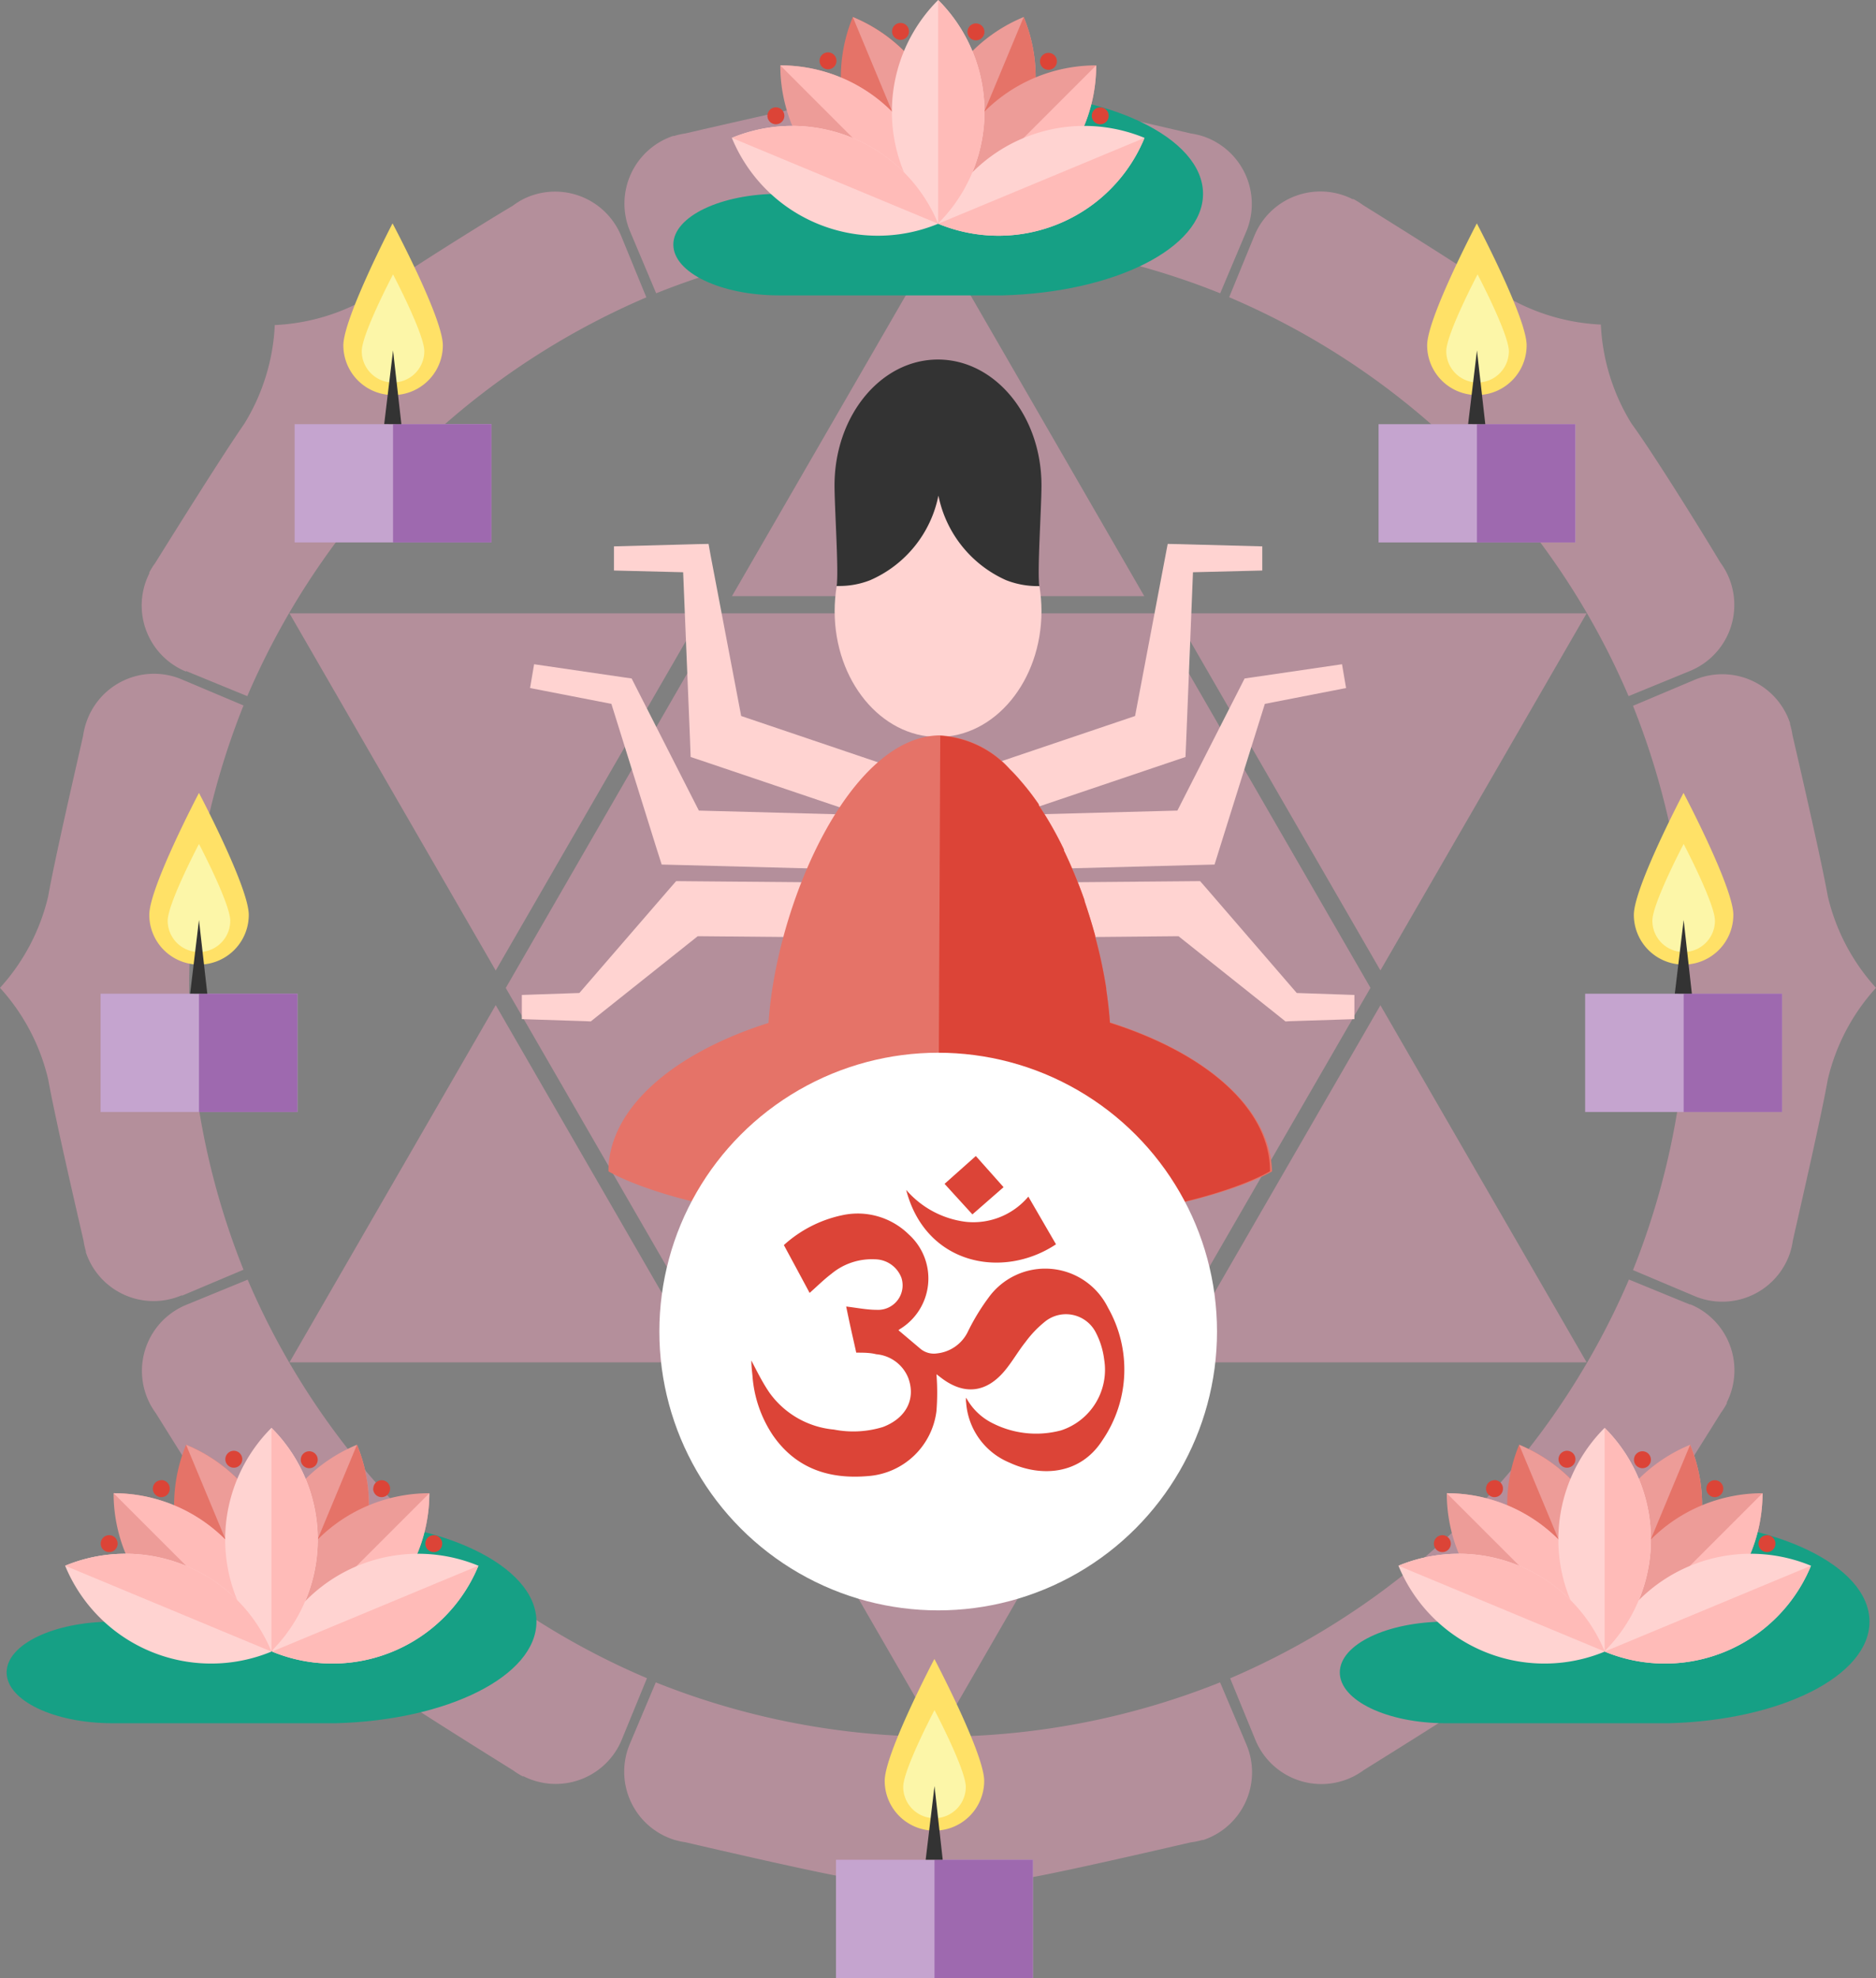 <svg xmlns="http://www.w3.org/2000/svg" viewBox="9.5367431640625e-7 0 152.93 161.25"><rect x="9.5367431640625e-7" y="0" width="152.93" height="161.25" fill="#808080" stroke="none"/><title>Depositphotos_60561303_02</title><g data-name="Layer 2"><g data-name="Layer 1" style="isolation:isolate"><path d="M57.22 111.06L40.41 81.94 23.6 111.06zm55.31-29.11l-16.81 29.11h33.62zM57.22 50H23.6l16.81 29.12zm36.05 62.46h-33.6l16.8 29.11zM95.72 50l16.81 29.11L129.34 50zm16 30.53L94.09 50H58.85L41.23 80.54l17.62 30.52h35.24zM53.49 23.91a61.39 61.39 0 0 1 23-4.42L59.67 48.6h33.61L76.47 19.49a61.39 61.39 0 0 1 23 4.42l2.11-5a5.82 5.82 0 0 0-3.51-7.8 6.22 6.22 0 0 0-1-.23C94.1 10.18 87 8.53 83.95 8a16.8 16.8 0 0 1-7.47-3.93A16.8 16.8 0 0 1 69 8c-3 .54-10.15 2.19-13.14 2.88a5.73 5.73 0 0 0-.89.2h-.09a5.82 5.82 0 0 0-3.51 7.8zM15.16 54.7l5 2.05a61.92 61.92 0 0 1 32.53-32.51l-2.05-5a5.82 5.82 0 0 0-8-3 6.22 6.22 0 0 0-.85.54C39.19 18.32 33 22.2 30.47 24a16.8 16.8 0 0 1-8.07 2.5 16.8 16.8 0 0 1-2.5 8.07c-1.75 2.52-5.63 8.73-7.25 11.33a5.74 5.74 0 0 0-.48.77v.08a5.82 5.82 0 0 0 3 8zm-.31 50.92l5-2.11a61.92 61.92 0 0 1 0-46l-5-2.11A5.82 5.82 0 0 0 7 59a6.22 6.22 0 0 0-.23 1c-.65 2.9-2.3 10-2.84 13.06A16.8 16.8 0 0 1 0 80.53 16.8 16.8 0 0 1 3.93 88c.54 3 2.19 10.15 2.88 13.14A5.74 5.74 0 0 0 7 102v.09a5.82 5.82 0 0 0 7.8 3.51zm18.46 18.08a61.39 61.39 0 0 1-13.12-19.38l-5 2.05a5.82 5.82 0 0 0-3 8 6.2 6.2 0 0 0 .53.86c1.59 2.55 5.46 8.77 7.22 11.28a16.8 16.8 0 0 1 2.5 8.07 16.8 16.8 0 0 1 8.07 2.5c2.52 1.75 8.73 5.63 11.33 7.25a5.75 5.75 0 0 0 .77.48h.08a5.82 5.82 0 0 0 8-3l2.05-5a61.39 61.39 0 0 1-19.43-13.11zm66.15 13.45a61.92 61.92 0 0 1-46 0l-2.11 5a5.82 5.82 0 0 0 3.51 7.8 6.22 6.22 0 0 0 1 .23c2.93.68 10.06 2.33 13.08 2.87a16.8 16.8 0 0 1 7.53 3.95 16.8 16.8 0 0 1 7.47-3.93c3-.54 10.15-2.19 13.14-2.88A5.74 5.74 0 0 0 98 150h.09a5.82 5.82 0 0 0 3.51-7.8zm38.33-30.79l-5-2.05a61.92 61.92 0 0 1-32.51 32.51l2.05 5a5.82 5.82 0 0 0 8 3 6.2 6.2 0 0 0 .86-.53c2.55-1.59 8.77-5.46 11.28-7.22a16.8 16.8 0 0 1 8.07-2.5 16.8 16.8 0 0 1 2.5-8.07c1.75-2.52 5.63-8.73 7.25-11.33a5.75 5.75 0 0 0 .48-.77v-.08a5.82 5.82 0 0 0-3-8zM149 73.06c-.54-3-2.19-10.15-2.88-13.14a5.74 5.74 0 0 0-.2-.89v-.09a5.82 5.82 0 0 0-7.8-3.51l-5 2.11a61.92 61.92 0 0 1 0 46l5 2.11a5.82 5.82 0 0 0 7.8-3.51 6.22 6.22 0 0 0 .23-1C146.82 98.16 148.47 91 149 88a16.8 16.8 0 0 1 3.93-7.47 16.8 16.8 0 0 1-3.93-7.47zm-29.36-35.69a61.39 61.39 0 0 1 13.12 19.38l5-2.05a5.82 5.82 0 0 0 3-8 6.21 6.21 0 0 0-.53-.86c-1.55-2.59-5.43-8.84-7.23-11.31a16.8 16.8 0 0 1-2.5-8.07 16.8 16.8 0 0 1-8.07-2.5c-2.52-1.75-8.73-5.63-11.33-7.25a5.75 5.75 0 0 0-.77-.48h-.08a5.82 5.82 0 0 0-8 3l-2.05 5a61.39 61.39 0 0 1 19.44 13.14z" style="mix-blend-mode:multiply" fill="#d799ae" opacity=".6"/><path d="M43.73 132.2c0-4.57-7.73-8.28-17.27-8.28s-17.28 3.71-17.28 8.28c-4.77 0-8.64 1.85-8.64 4.14s3.87 4.14 8.64 4.14h18.2c9.11-.24 16.35-3.85 16.35-8.28z" fill="#16a085"/><path d="M29.1 117.78a12.87 12.87 0 0 0-7 16.82 12.87 12.87 0 0 0 7-16.82z" fill="#ed9c98"/><path d="M29.1 117.78l-7 16.82a12.87 12.87 0 0 0 7-16.82z" fill="#e57368"/><path d="M35 121.73a12.87 12.87 0 0 0-12.87 12.87A12.87 12.87 0 0 0 35 121.73z" fill="#ed9c98"/><path d="M15.17 117.78a12.87 12.87 0 0 0 7 16.82 12.87 12.87 0 0 0-7-16.82z" fill="#e57368"/><path d="M9.26 121.73a12.87 12.87 0 0 0 12.87 12.87 12.87 12.87 0 0 0-12.87-12.87z" fill="#ed9c98"/><path d="M15.17 117.78l7 16.82a12.87 12.87 0 0 0-7-16.82z" fill="#ed9c98"/><path d="M9.26 121.73l12.87 12.87a12.87 12.87 0 0 0-12.87-12.87z" fill="#ffbbb8"/><path d="M22.13 116.4a12.87 12.87 0 0 0 0 18.21 12.87 12.87 0 0 0 0-18.21z" fill="#ffd3d1"/><path d="M35 121.73L22.13 134.6A12.87 12.87 0 0 0 35 121.73z" fill="#ffbbb8"/><path d="M5.31 127.64a12.87 12.87 0 0 0 16.82 7 12.87 12.87 0 0 0-16.82-7z" fill="#ffd3d1"/><path d="M39 127.64a12.87 12.87 0 0 1-16.82 7 12.87 12.87 0 0 1 16.82-7z" fill="#ffd3d1"/><path d="M8.9 125.15a.69.69 0 1 0 .69.69.69.69 0 0 0-.69-.69zm4.25-4.48a.69.69 0 1 0 .69.69.69.69 0 0 0-.69-.7zm5.91-2.4a.69.69 0 1 0 .69.69.69.69 0 0 0-.69-.69z" fill="#dc4437"/><path d="M34.67 125.84a.69.69 0 1 0 .69-.69.69.69 0 0 0-.69.69zm-4.25-4.48a.69.69 0 1 0 .69-.69.69.69 0 0 0-.68.69zm-5.9-2.36a.69.69 0 1 0 .69-.69.69.69 0 0 0-.69.69z" fill="#dc4437"/><path d="M22.13 116.4v18.2a12.87 12.87 0 0 0 0-18.2z" fill="#ffbbb8"/><path d="M39 127.64l-16.82 7a12.87 12.87 0 0 0 16.82-7z" fill="#ffbbb8"/><path d="M5.31 127.64l16.82 7a12.87 12.87 0 0 0-16.82-7z" fill="#ffbbb8"/><path d="M98.07 15.8c0-4.57-7.73-8.28-17.27-8.28s-17.27 3.71-17.27 8.28c-4.77 0-8.64 1.85-8.64 4.14s3.87 4.14 8.64 4.14h18.2c9.11-.24 16.34-3.85 16.34-8.28z" fill="#16a085"/><path d="M83.45 1.39a12.87 12.87 0 0 0-7 16.82 12.87 12.87 0 0 0 7-16.82z" fill="#ed9c98"/><path d="M83.45 1.39l-7 16.82a12.87 12.87 0 0 0 7-16.82z" fill="#e57368"/><path d="M89.36 5.33a12.87 12.87 0 0 0-12.88 12.88A12.87 12.87 0 0 0 89.36 5.33z" fill="#ed9c98"/><path d="M69.52 1.39a12.87 12.87 0 0 0 7 16.82 12.87 12.87 0 0 0-7-16.82z" fill="#e57368"/><path d="M63.61 5.33a12.87 12.87 0 0 0 12.87 12.88A12.87 12.87 0 0 0 63.61 5.33z" fill="#ed9c98"/><path d="M69.52 1.39l7 16.82a12.87 12.87 0 0 0-7-16.82z" fill="#ed9c98"/><path d="M63.61 5.33l12.87 12.88A12.87 12.87 0 0 0 63.61 5.33z" fill="#ffbbb8"/><path d="M76.48 0a12.87 12.87 0 0 0 0 18.21 12.87 12.87 0 0 0 0-18.21z" fill="#ffd3d1"/><path d="M89.36 5.33L76.48 18.21A12.87 12.87 0 0 0 89.36 5.33z" fill="#ffbbb8"/><path d="M59.66 11.24a12.87 12.87 0 0 0 16.82 7 12.87 12.87 0 0 0-16.82-7z" fill="#ffd3d1"/><path d="M93.3 11.24a12.87 12.87 0 0 1-16.82 7 12.87 12.87 0 0 1 16.82-7z" fill="#ffd3d1"/><path d="M63.25 8.75a.69.69 0 1 0 .69.69.69.69 0 0 0-.69-.69zm4.25-4.48a.69.69 0 1 0 .69.69.69.69 0 0 0-.69-.69zm5.91-2.4a.69.69 0 1 0 .69.69.69.69 0 0 0-.69-.69z" fill="#dc4437"/><path d="M89 9.44a.69.69 0 1 0 .69-.69.69.69 0 0 0-.69.69zM84.78 5a.69.69 0 1 0 .69-.69.69.69 0 0 0-.69.69zm-5.91-2.4a.69.69 0 1 0 .69-.69.69.69 0 0 0-.69.65z" fill="#dc4437"/><path d="M76.48 0v18.21a12.87 12.87 0 0 0 0-18.21z" fill="#ffbbb8"/><path d="M93.3 11.24l-16.82 7a12.87 12.87 0 0 0 16.82-7z" fill="#ffbbb8"/><path d="M59.66 11.24l16.82 7a12.87 12.87 0 0 0-16.82-7z" fill="#ffbbb8"/><path fill="#c5a4cf" d="M68.15 151.61H84.2v9.64H68.15z"/><path fill="#9e69af" d="M76.18 151.61h8.02v9.64h-8.02z"/><path d="M80.23 145.18a4.05 4.05 0 0 1-8.11 0c0-2.24 4.05-9.94 4.05-9.94s4.06 7.71 4.06 9.94z" fill="#ffe167"/><path d="M78.73 145.67a2.55 2.55 0 0 1-5.1 0c0-1.41 2.55-6.26 2.55-6.26s2.55 4.85 2.55 6.26z" fill="#fcf6a8"/><path fill="#333" d="M75.46 151.61l.72-6.01.67 6.01h-1.39z"/><path fill="#c5a4cf" d="M129.22 81.01h16.05v9.64h-16.05z"/><path fill="#9e69af" d="M137.25 81.01h8.02v9.64h-8.02z"/><path d="M141.3 74.58a4.05 4.05 0 1 1-8.11 0c0-2.24 4.05-9.94 4.05-9.94s4.06 7.7 4.06 9.94z" fill="#ffe167"/><path d="M139.8 75.06a2.55 2.55 0 0 1-5.1 0c0-1.41 2.55-6.26 2.55-6.26s2.55 4.86 2.55 6.26z" fill="#fcf6a8"/><path fill="#333" d="M136.53 81l.72-6 .67 6.01-1.39-.01z"/><path fill="#c5a4cf" d="M8.2 81.01h16.05v9.64H8.2z"/><path fill="#9e69af" d="M16.22 81.01h8.02v9.64h-8.02z"/><path d="M20.28 74.58a4.05 4.05 0 1 1-8.11 0c0-2.24 4.05-9.94 4.05-9.94s4.06 7.7 4.06 9.94z" fill="#ffe167"/><path d="M18.77 75.06a2.55 2.55 0 0 1-5.1 0c0-1.41 2.55-6.26 2.55-6.26s2.55 4.86 2.55 6.26z" fill="#fcf6a8"/><path fill="#333" d="M15.5 81l.72-6 .68 6.01-1.4-.01z"/><path fill="#c5a4cf" d="M24.02 34.58h16.05v9.64H24.02z"/><path fill="#9e69af" d="M32.04 34.58h8.02v9.64h-8.02z"/><path d="M36.1 28.15a4.05 4.05 0 1 1-8.11 0C28 25.91 32 18.21 32 18.21s4.1 7.7 4.1 9.94z" fill="#ffe167"/><path d="M34.59 28.63a2.55 2.55 0 1 1-5.1 0c0-1.41 2.55-6.26 2.55-6.26s2.55 4.86 2.55 6.26z" fill="#fcf6a8"/><path fill="#333" d="M31.32 34.57l.72-6 .68 6.01-1.4-.01z"/><path fill="#c5a4cf" d="M112.38 34.58h16.05v9.64h-16.05z"/><path fill="#9e69af" d="M120.4 34.58h8.02v9.64h-8.02z"/><path d="M124.45 28.15a4.05 4.05 0 1 1-8.11 0c0-2.24 4.05-9.94 4.05-9.94s4.06 7.7 4.06 9.94z" fill="#ffe167"/><path d="M123 28.63a2.55 2.55 0 1 1-5.1 0c0-1.41 2.55-6.26 2.55-6.26s2.55 4.86 2.55 6.26z" fill="#fcf6a8"/><path fill="#333" d="M119.68 34.57l.72-6 .68 6.01-1.4-.01z"/><ellipse cx="76.47" cy="49.82" rx="8.43" ry="10.26" fill="#ffd3d1"/><path d="M84.73 47.78h-.13a7 7 0 0 1-2.6-.49 9.62 9.62 0 0 1-5.5-6.89 9.57 9.57 0 0 1-5.57 6.9 6.83 6.83 0 0 1-2.52.47h-.21c.19-1.09-.17-6.33-.17-8.2 0-5.67 3.77-10.26 8.43-10.26s8.44 4.59 8.44 10.26c0 1.87-.36 7.11-.17 8.21z" fill="#333"/><path fill="#ffd3d1" d="M92.53 58.37l2.46-12.98.2-1.05.95.02 6.76.18v1.97l-5.65.14-.55 13.68-.06 1.38-1.45.49-13.73 4.64-1.44-4.24 12.51-4.23z"/><path fill="#ffd3d1" d="M101.14 55.94l.32-.63.56-.08 7.38-1.08.33 1.94-6.62 1.29-3.68 11.75-.42 1.35-1.59.04-14.4.38-.12-4.47 13.08-.35 5.16-10.14z"/><path fill="#ffd3d1" d="M97.83 71.83l.55.63 7.33 8.49 4.7.16v1.97l-5.24.17-.38.02-.42-.34-8.3-6.61-13.09.12-.04-4.48 13.87-.12 1.02-.01z"/><path fill="#ffd3d1" d="M60.42 58.37l-2.47-12.98-.19-1.05-.96.02-6.75.18v1.97l5.64.14.56 13.68.05 1.38 1.46.49 13.73 4.64 1.43-4.24-12.5-4.23z"/><path fill="#ffd3d1" d="M51.81 55.94l-.32-.63-.56-.08-7.39-1.08-.33 1.94 6.63 1.29 3.67 11.75.43 1.35 1.59.04 14.4.38.12-4.47-13.08-.35-5.16-10.14z"/><path fill="#ffd3d1" d="M55.12 71.83l-.55.63-7.34 8.49-4.69.16v1.97l5.23.17.39.02.42-.34 8.3-6.61 13.09.12.04-4.48-13.87-.12-1.02-.01z"/><path d="M90.48 83.34c-.06-.87-.16-1.77-.3-2.69v-.1a39.59 39.59 0 0 0-.9-4.21v-.07c-.26-.95-.55-1.89-.87-2.83v-.06a39 39 0 0 0-1.68-4.06v-.08a29.78 29.78 0 0 0-2.05-3.61v-.07a20.82 20.82 0 0 0-1.55-2l-.05-.06q-.38-.44-.78-.83a8.25 8.25 0 0 0-5.65-2.72c-7.34 0-13.36 13.66-14 23.44-7.82 2.48-13.05 7-13.05 12.1 0 0 7.29 4.52 26.74 4.52 20.12 0 27.36-4.52 27.36-4.52-.17-5.18-5.4-9.67-13.22-12.15z" fill="#e57368"/><path d="M76.47 100c19.89 0 27.06-4.52 27.06-4.52 0-5.13-5.23-9.62-13.05-12.1-.06-.87-.16-1.77-.3-2.7v-.1a39.59 39.59 0 0 0-.9-4.21v-.07c-.26-.95-.55-1.89-.87-2.83v-.06a39.06 39.06 0 0 0-1.68-4.06v-.08a29.78 29.78 0 0 0-2.05-3.61v-.07a20.81 20.81 0 0 0-1.55-2l-.05-.06q-.38-.44-.78-.83a8.25 8.25 0 0 0-5.65-2.72z" fill="#dc4437"/><path d="M152.4 132.2c0-4.57-7.73-8.28-17.27-8.28s-17.27 3.71-17.27 8.28c-4.77 0-8.64 1.85-8.64 4.14s3.87 4.14 8.64 4.14h18.2c9.1-.24 16.34-3.85 16.34-8.28z" fill="#16a085"/><path d="M137.78 117.78a12.87 12.87 0 0 0-7 16.82 12.87 12.87 0 0 0 7-16.82z" fill="#ed9c98"/><path d="M137.78 117.78l-7 16.82a12.87 12.87 0 0 0 7-16.82z" fill="#e57368"/><path d="M143.68 121.73a12.87 12.87 0 0 0-12.87 12.87 12.87 12.87 0 0 0 12.87-12.87z" fill="#ed9c98"/><path d="M123.84 117.78a12.87 12.87 0 0 0 7 16.82 12.87 12.87 0 0 0-7-16.82z" fill="#e57368"/><path d="M117.94 121.73a12.87 12.87 0 0 0 12.87 12.87 12.87 12.87 0 0 0-12.87-12.87z" fill="#ed9c98"/><path d="M123.84 117.78l7 16.82a12.87 12.87 0 0 0-7-16.82z" fill="#ed9c98"/><path d="M117.94 121.73l12.87 12.87a12.87 12.87 0 0 0-12.87-12.87z" fill="#ffbbb8"/><path d="M130.81 116.4a12.87 12.87 0 0 0 0 18.21 12.87 12.87 0 0 0 0-18.21z" fill="#ffd3d1"/><path d="M143.68 121.73l-12.87 12.87a12.87 12.87 0 0 0 12.87-12.87z" fill="#ffbbb8"/><path d="M114 127.64a12.87 12.87 0 0 0 16.82 7 12.87 12.87 0 0 0-16.82-7z" fill="#ffd3d1"/><path d="M147.63 127.64a12.87 12.87 0 0 1-16.82 7 12.87 12.87 0 0 1 16.82-7z" fill="#ffd3d1"/><path d="M117.58 125.15a.69.69 0 1 0 .69.69.69.69 0 0 0-.69-.69zm4.25-4.48a.69.69 0 1 0 .69.69.69.69 0 0 0-.69-.7zm5.91-2.4a.69.69 0 1 0 .69.69.69.69 0 0 0-.7-.69z" fill="#dc4437"/><path d="M143.35 125.84a.69.69 0 1 0 .69-.69.69.69 0 0 0-.69.69zm-4.25-4.48a.69.69 0 1 0 .69-.69.69.69 0 0 0-.69.69zm-5.9-2.36a.69.69 0 1 0 .69-.69.69.69 0 0 0-.69.69z" fill="#dc4437"/><path d="M130.81 116.4v18.2a12.87 12.87 0 0 0 0-18.2z" fill="#ffbbb8"/><path d="M147.63 127.64l-16.82 7a12.87 12.87 0 0 0 16.82-7z" fill="#ffbbb8"/><path d="M114 127.64l16.82 7a12.87 12.87 0 0 0-16.82-7z" fill="#ffbbb8"/><circle cx="76.48" cy="108.55" r="22.73" fill="#fff"/><path d="M90.32 106.6a5.7 5.7 0 0 0-9.76-.78 17.61 17.61 0 0 0-1.68 2.78 3.16 3.16 0 0 1-2.48 1.73 1.72 1.72 0 0 1-1.42-.42l-1.74-1.47.12-.09a4.83 4.83 0 0 0 .73-7.71 5.93 5.93 0 0 0-5.45-1.57 10.21 10.21 0 0 0-4.74 2.43l1.08 2 1.02 1.9c.61-.54 1.16-1.09 1.78-1.56a5.15 5.15 0 0 1 3.54-1.18 2.33 2.33 0 0 1 2.16 1.5 2 2 0 0 1-2 2.62c-.82 0-1.64-.17-2.5-.27.13.63.26 1.25.4 1.88s.29 1.28.42 1.88c.59 0 1.12 0 1.63.13a3.09 3.09 0 0 1 2.61 1.93c.64 1.73-.19 3.29-2.06 4a8.21 8.21 0 0 1-4 .21 7.27 7.27 0 0 1-5.25-3c-.55-.8-1-1.7-1.48-2.63 0 .44.05.84.09 1.24A10 10 0 0 0 63 117c1.89 2.74 4.63 3.61 7.78 3.33a6.06 6.06 0 0 0 5.56-5.3 19.19 19.19 0 0 0 0-3l.29.22c1.89 1.5 3.73 1.34 5.27-.5.62-.74 1.1-1.6 1.7-2.35a8.88 8.88 0 0 1 1.65-1.71 2.73 2.73 0 0 1 4.07.92 6.49 6.49 0 0 1 .69 2.21 5.2 5.2 0 0 1-3.49 5.78 7.84 7.84 0 0 1-5.65-.6 4.92 4.92 0 0 1-2.11-2.06 1.13 1.13 0 0 0 0 .41 5.74 5.74 0 0 0 3.52 4.88c2.6 1.21 5.79 1 7.59-1.82a10.2 10.2 0 0 0 .45-10.81zm-4.24-5.17l-2.25-3.88a5.86 5.86 0 0 1-5.05 2.06A7.65 7.65 0 0 1 73.87 97c1.58 6.1 7.86 7.33 12.21 4.44zm-4.27-4.65l-2.26-2.54L77 96.51 79.27 99z" fill="#dc4437"/></g></g></svg>
